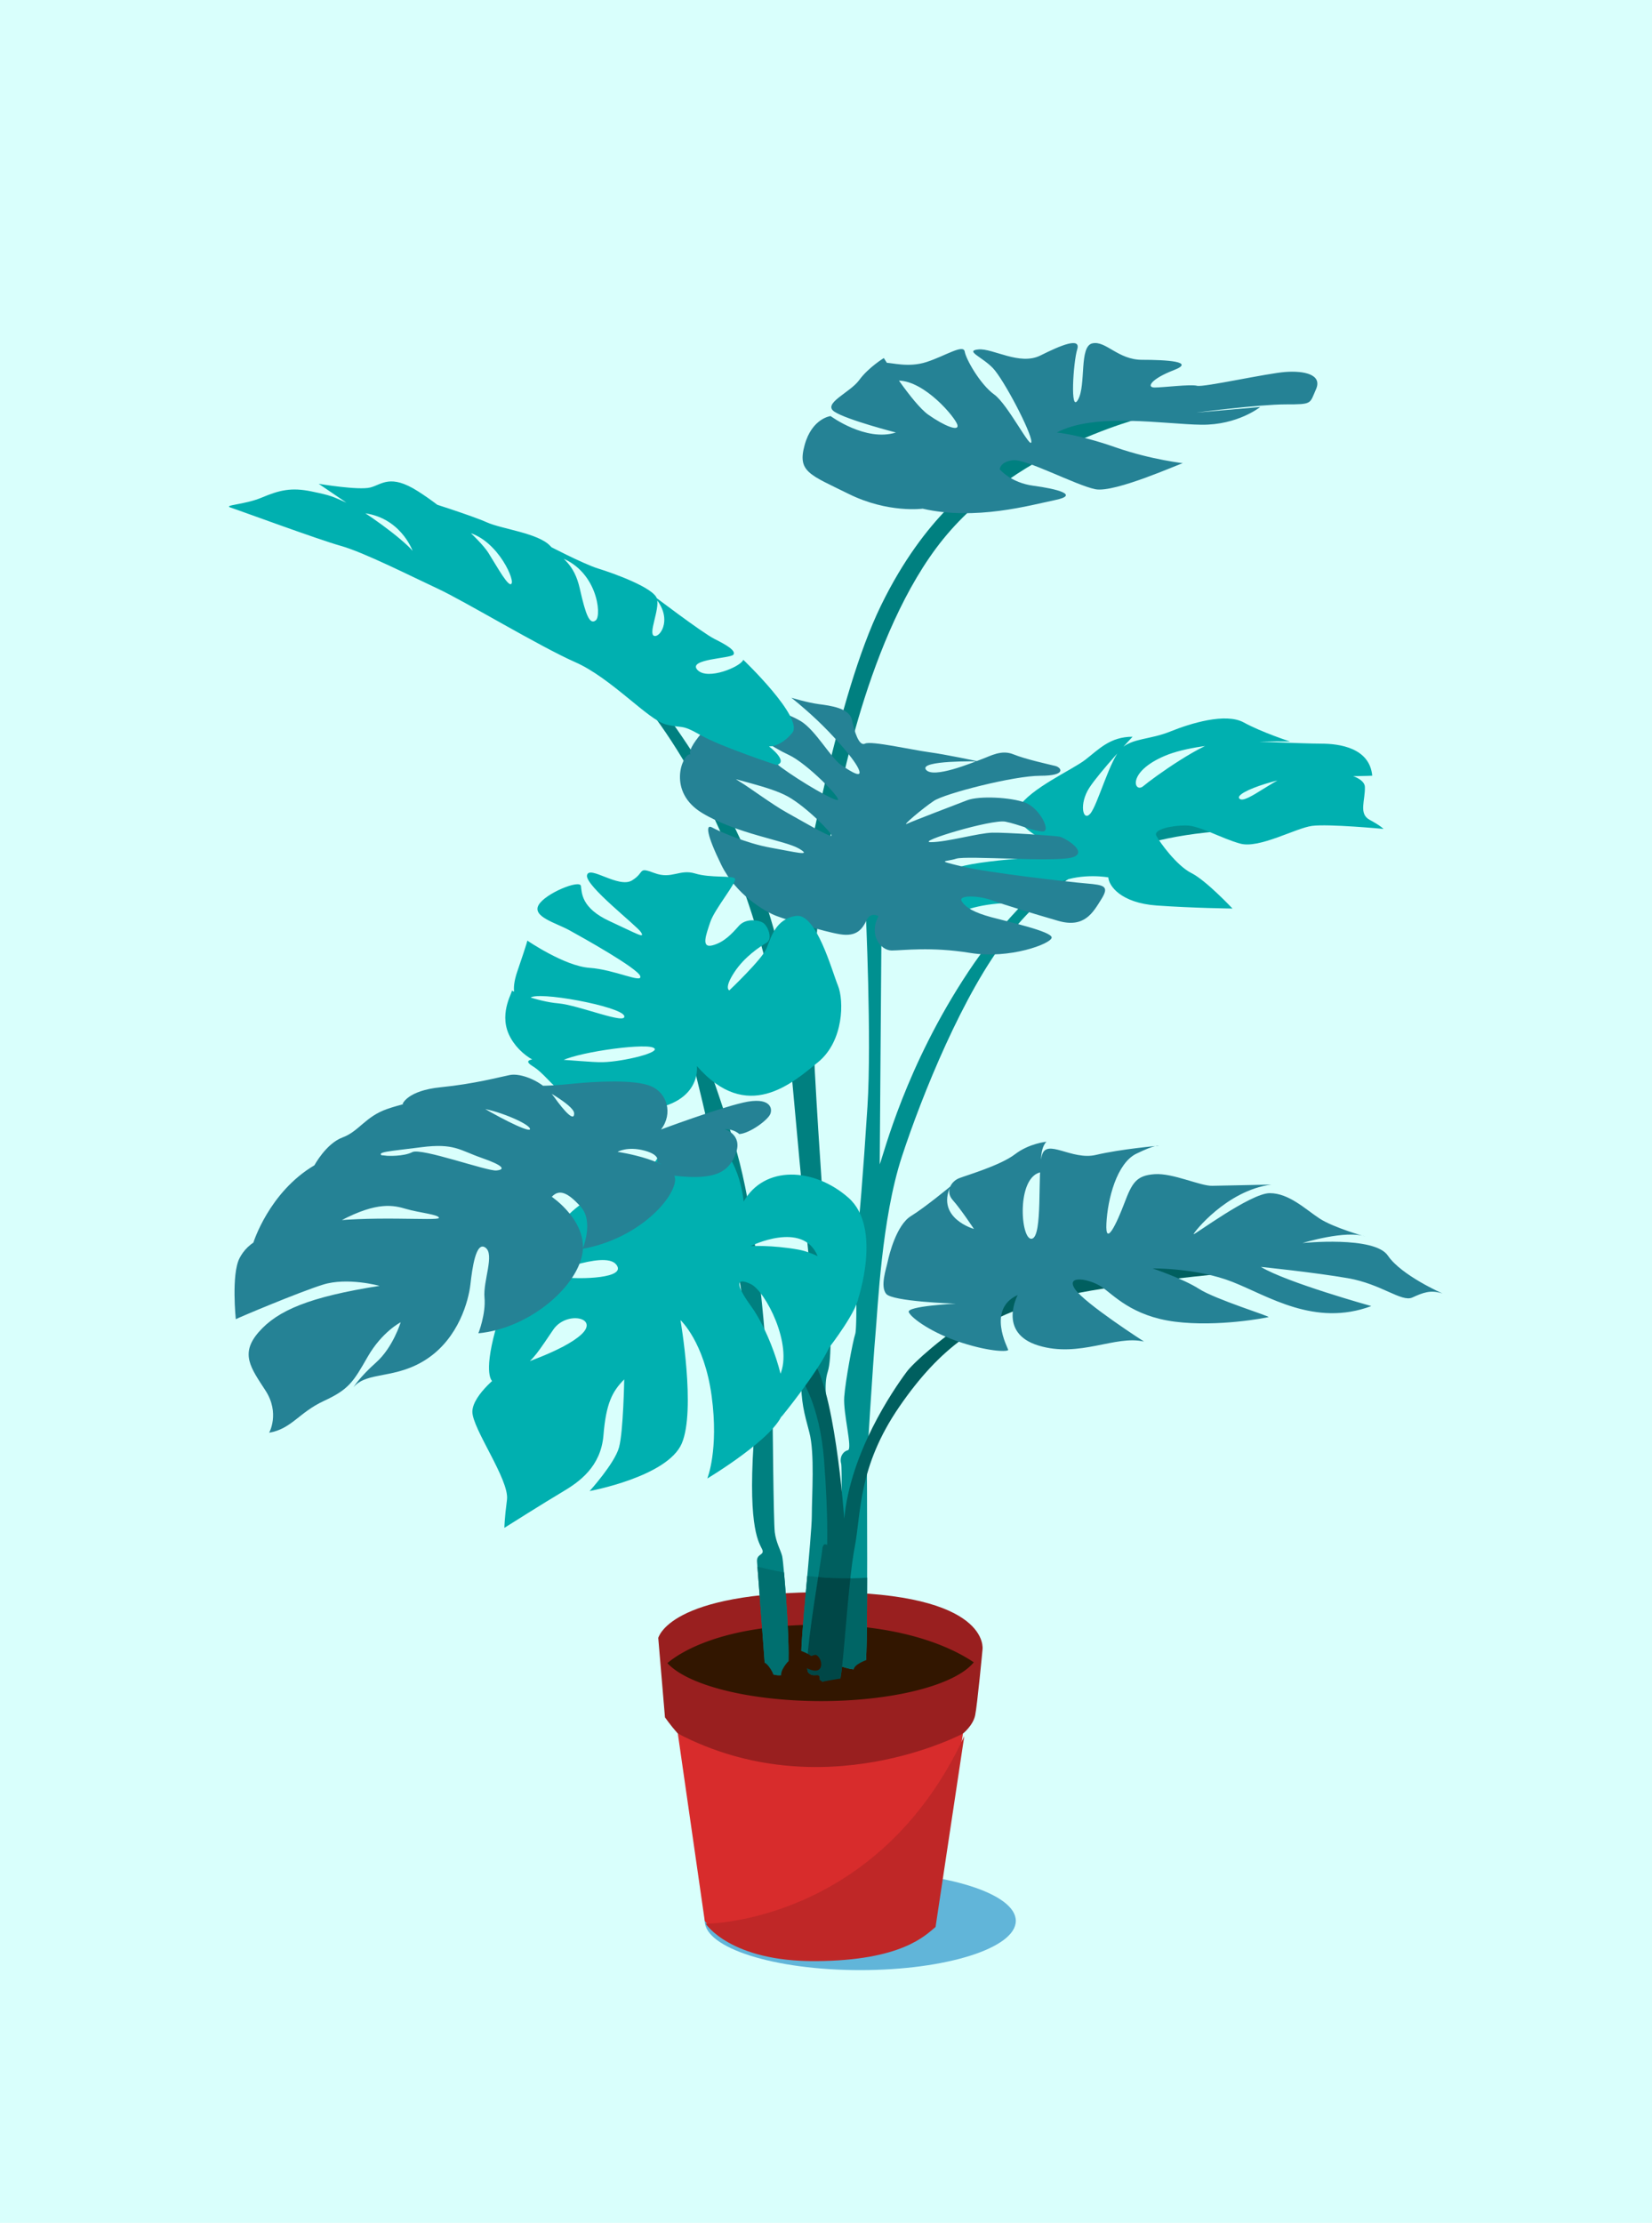 <?xml version='1.0' encoding='utf-8'?>
<svg xmlns="http://www.w3.org/2000/svg" width="240.684mm" height="323.752mm" viewBox="0 0 240.684 323.752" version="1.1" id="svg5"> <defs id="defs2"/> <g id="layer2" transform="translate(15.342,13.376)"> <rect style="opacity:1;fill:#d9fffc;fill-opacity:1;stroke-width:1.058;stroke-linecap:round;stroke-linejoin:round" id="rect86268" width="240.684" height="323.752" x="-15.342" y="-13.376"/> <ellipse style="opacity:1;fill:#61b5d9;fill-opacity:1;stroke-width:1.058;stroke-linecap:round;stroke-linejoin:round" id="path100313" cx="109.993" cy="266.386" rx="22.66" ry="7.175"/> <path style="fill:#008080;fill-opacity:1;stroke-width:1.058;stroke-linecap:round;stroke-linejoin:round" d="m 75.567,85.702 c 0,0 15.604,14.843 22.412,48.627 l 1.639,0.126 c 0,0 -0.252,-21.809 -20.926,-47.777 z" id="path5803"/> <path style="display:inline;fill:#d82c2c;fill-opacity:1;stroke-width:1.058;stroke-linecap:round;stroke-linejoin:round" d="m 83.412,239.11 3.922,27.276 c 0,0 3.566,5.527 16.045,5.437 12.479,-0.089 15.877,-3.718 17.393,-4.966 l 4.179,-27.748 c 0,-0.415 -20.502,7.965 -41.539,0 z" id="path5805"/> <path id="path5807" style="display:inline;fill:#991f1f;fill-opacity:1;stroke-width:1.058;stroke-linecap:round;stroke-linejoin:round" d="m 105.162,218.518 c -23.238,-0.071 -24.538,6.695 -24.603,6.641 l 0.981,11.588 c 0,0 0.802,1.159 1.872,2.362 21.037,10.964 41.539,0 41.539,0 0,0 1.471,-1.158 1.783,-2.674 0.312,-1.515 1.07,-9.582 1.07,-9.582 -0.006,0.006 1.291,-8.261 -22.641,-8.335 z"/> <ellipse style="display:inline;fill:#991f1f;fill-opacity:1;stroke-width:1.058;stroke-linecap:round;stroke-linejoin:round" id="ellipse5809" cx="104.102" cy="226.382" rx="23.228" ry="7.715" transform="matrix(1,0.003,0,1,0,0)"/> <path id="path53203" style="fill:#321600;fill-opacity:1;stroke-width:1.058;stroke-linecap:round;stroke-linejoin:round" d="m 103.968,223.258 c -14.319,0 -20.429,4.185 -22.077,5.59 a 23.228,7.715 0.175 0 0 22.211,5.531 23.228,7.715 0.175 0 0 22.427,-5.646 c -2.695,-1.831 -9.677,-5.475 -22.561,-5.475 z"/> <path style="fill:#009090;fill-opacity:1;stroke-width:1.058;stroke-linecap:round;stroke-linejoin:round" d="m 106.944,229.215 c 0,0 3.476,1.426 3.833,-0.267 0.357,-1.694 0.178,-29.327 0.178,-29.327 0,0 0.891,-14.708 1.248,-18.63 0.357,-3.922 0.891,-16.847 3.833,-25.85 2.942,-9.003 9.003,-23.978 15.51,-32.179 6.507,-8.201 15.243,-14.262 31.733,-15.332 0,0 -4.903,-1.783 -5.259,-1.783 -0.357,0 -11.142,2.228 -11.588,2.407 -0.446,0.178 -11.499,6.061 -20.68,19.878 -9.181,13.816 -12.301,26.474 -12.925,28.079 l 0.267,-35.834 -0.446,-2.496 -1.872,1.248 c 0,0 0.891,18.897 0.267,28.614 -0.624,9.716 -1.248,17.56 -1.515,18.63 -0.267,1.07 0.089,13.46 -0.267,14.53 -0.357,1.07 -1.426,6.775 -1.604,9.181 -0.178,2.407 1.248,7.577 0.535,7.755 -0.713,0.178 -1.248,0.981 -0.981,1.961 0.267,0.981 -0.267,29.416 -0.267,29.416 z" id="path5811"/> <path id="path66410" style="fill:#006565;fill-opacity:1;stroke-width:1.058;stroke-linecap:round;stroke-linejoin:round" d="m 110.995,216.407 c -1.292,0.089 -2.575,0.116 -3.842,0.09 -0.096,6.576 -0.209,12.718 -0.209,12.718 0,0 3.476,1.426 3.833,-0.268 0.155,-0.736 0.206,-6.403 0.218,-12.541 z"/> <path style="fill:#008080;fill-opacity:1;stroke-width:1.058;stroke-linecap:round;stroke-linejoin:round" d="m 96.088,229.127 c 0,0 -1.008,-13.741 -1.135,-15.001 -0.126,-1.261 1.135,-0.945 0.756,-1.828 -0.378,-0.882 -2.08,-2.773 -1.261,-15.379 l 2.773,-4.412 c 0,0 0.126,15.758 0.315,17.27 0.189,1.513 0.819,2.521 1.072,3.467 0.252,0.945 1.45,16.073 0.693,16.955 -0.756,0.882 -3.278,0.315 -3.215,-1.072 z" id="path5813"/> <path style="fill:#008080;fill-opacity:1;stroke-width:1.058;stroke-linecap:round;stroke-linejoin:round" d="m 104.27,228.146 c 0,0 -2.674,1.07 -2.852,-0.535 -0.178,-1.605 1.515,-17.293 1.515,-20.234 0,-2.942 0.446,-9.092 -0.357,-12.123 -0.802,-3.031 -1.159,-4.19 -1.248,-8.112 -0.089,-3.922 1.694,-13.816 1.337,-16.045 -0.357,-2.228 -2.852,-29.951 -2.852,-29.951 0,0 -0.891,-15.51 0.891,-21.928 1.783,-6.418 5.794,-31.02 12.301,-44.391 6.507,-13.371 14.262,-18.006 14.262,-18.006 0,0 2.496,-3.387 4.546,-4.279 2.05,-0.891 4.279,-0.713 5.527,-2.139 1.248,-1.426 0.446,-2.496 2.763,-3.031 2.318,-0.535 12.658,-0.357 12.658,-0.357 0,0 -19.432,4.279 -30.664,18.095 -11.231,13.816 -15.421,38.864 -15.421,38.864 0,0 -4.546,15.599 -3.298,38.775 1.248,23.176 3.12,39.845 1.872,43.678 -1.248,3.833 1.783,11.588 0.981,21.661 -0.802,10.073 -1.961,20.056 -1.961,20.056 z" id="path5823"/> <path style="fill:#00b0b0;fill-opacity:1;stroke-width:1.058;stroke-linecap:round;stroke-linejoin:round" d="m 146.134,114.411 c 0,0 -3.719,-0.693 -7.122,0.693 -3.404,1.387 -1.828,2.899 -7.185,3.025 -5.358,0.126 -7.122,1.513 -8.698,1.576 -1.576,0.063 -1.639,-4.664 0.063,-6.24 1.702,-1.576 15.064,-2.017 15.884,-2.395 0.819,-0.378 0.945,-0.441 0.945,-0.441 0,0 -8.761,-3.53 -6.996,-6.366 1.765,-2.836 7.816,-5.484 9.77,-6.996 1.954,-1.513 3.593,-3.341 6.87,-3.341 0,0 -4.79,5.105 -6.303,7.438 -1.513,2.332 -0.945,4.979 0.126,3.782 1.072,-1.198 2.899,-8.005 4.538,-9.518 1.639,-1.513 4.16,-1.261 7.122,-2.458 2.962,-1.198 8.068,-2.773 10.715,-1.324 2.647,1.45 6.744,2.773 6.744,2.773 0,0 -12.543,-0.315 -18.216,2.08 -5.673,2.395 -4.475,5.547 -3.152,4.412 1.324,-1.135 8.95,-6.618 11.472,-6.618 2.521,0 11.724,0.441 14.434,0.441 2.71,0 7.059,0.63 7.438,4.664 0,0 -3.278,0.189 -7.753,-0.063 -4.475,-0.252 -12.543,2.458 -11.598,3.404 0.945,0.945 5.484,-3.467 8.95,-3.971 3.467,-0.504 9.265,0.315 9.329,2.269 0.063,1.954 -0.945,3.908 0.693,4.79 1.639,0.882 2.017,1.324 2.017,1.324 0,0 -8.005,-0.756 -10.4,-0.441 -2.395,0.315 -7.69,3.341 -10.463,2.584 -2.773,-0.756 -5.925,-2.647 -7.942,-2.647 -2.017,0 -4.79,0.567 -4.286,1.513 0.504,0.945 2.962,4.349 5.105,5.421 2.143,1.072 5.988,5.168 5.988,5.168 0,0 -5.736,-0.063 -11.03,-0.441 -5.295,-0.378 -6.996,-2.899 -7.059,-4.097 z" id="path5815"/> <path style="fill:#258295;fill-opacity:1;stroke-width:1.058;stroke-linecap:round;stroke-linejoin:round" d="m 112.649,120.065 c 0,0 -1.114,-0.713 -1.738,0.579 -0.624,1.293 -1.426,2.451 -3.878,2.05 -2.451,-0.401 -7.621,-2.05 -9.27,-2.674 -1.649,-0.624 -5.883,-3.075 -8.022,-7.443 -2.139,-4.368 -2.318,-5.972 -1.337,-5.437 0.981,0.535 4.992,2.318 8.513,2.942 3.521,0.624 6.195,1.337 4.145,0.134 -2.05,-1.203 -8.958,-2.095 -14.084,-5.17 -5.125,-3.075 -2.942,-8.468 -1.827,-8.557 1.114,-0.089 5.794,3.075 7.265,3.967 1.471,0.891 4.769,3.343 6.775,4.457 2.006,1.114 6.329,3.655 6.596,3.432 0.267,-0.223 -3.61,-4.19 -6.329,-5.705 -2.719,-1.515 -8.067,-2.451 -9.449,-3.164 -1.382,-0.713 -5.036,-1.872 -4.813,-3.387 0.223,-1.515 4.546,-6.24 6.819,-6.641 2.273,-0.401 3.432,6.73 6.418,8.914 2.986,2.184 7.755,4.947 8.29,4.769 0.535,-0.178 -4.457,-5.304 -7.131,-6.552 -2.674,-1.248 -5.036,-2.942 -6.284,-4.992 -1.248,-2.05 -1.827,-2.407 -0.045,-2.407 1.783,0 5.839,1.159 8.022,2.451 2.184,1.293 4.412,5.393 5.928,6.418 1.515,1.025 3.254,2.095 2.496,0.49 -0.758,-1.604 -3.922,-5.081 -6.061,-7.087 -2.139,-2.006 -3.699,-3.209 -3.699,-3.209 0,0 2.318,0.713 4.011,0.936 1.694,0.223 4.457,0.579 4.813,2.273 0.357,1.694 1.025,3.922 1.916,3.476 0.891,-0.446 6.953,0.936 9.315,1.248 2.362,0.312 7.176,1.337 7.176,1.337 0,0 -8.646,-0.178 -7.621,1.203 1.025,1.382 6.775,-1.025 8.112,-1.515 1.337,-0.49 2.897,-1.426 4.635,-0.713 1.738,0.713 5.215,1.471 6.106,1.694 0.891,0.223 1.694,1.426 -2.184,1.426 -3.878,0 -13.906,2.585 -15.51,3.655 -1.604,1.07 -4.769,3.744 -3.922,3.343 0.847,-0.401 7.042,-2.763 8.78,-3.432 1.738,-0.669 6.373,-0.446 8.468,0.357 2.095,0.802 3.788,4.19 2.54,4.19 -1.248,0 -3.476,-1.025 -5.437,-1.426 -1.961,-0.401 -13.193,2.986 -10.875,2.986 2.318,0 6.953,-1.337 8.958,-1.382 2.006,-0.045 9.137,0.446 9.805,0.579 0.669,0.134 4.234,2.184 1.961,2.986 -2.273,0.802 -15.51,-0.267 -17.025,0.223 -1.515,0.49 -3.12,0.178 0.758,1.114 3.878,0.936 15.599,2.273 18.229,2.496 2.63,0.223 3.343,0.401 2.139,2.318 -1.203,1.916 -2.451,4.234 -6.284,3.12 -3.833,-1.114 -7.666,-2.273 -9.627,-2.986 -1.961,-0.713 -4.992,-0.802 -4.412,0.134 0.579,0.936 1.827,1.649 4.279,2.318 2.451,0.669 8.914,2.095 8.825,2.986 -0.089,0.891 -6.106,3.164 -11.855,2.228 -5.749,-0.936 -9.805,-0.357 -11.454,-0.357 -1.649,0 -3.387,-2.362 -1.916,-4.992 z" id="path5817"/> <path style="fill:#00b0b0;fill-opacity:1;stroke-width:1.058;stroke-linecap:round;stroke-linejoin:round" d="m 97.807,98.048 c 0,0 -8.156,-2.674 -11.098,-4.368 -2.942,-1.694 -2.54,-0.891 -5.081,-1.56 -2.54,-0.669 -7.978,-6.775 -13.148,-9.048 -5.17,-2.273 -16.09,-8.869 -20.012,-10.697 -3.922,-1.827 -10.786,-5.304 -14.128,-6.24 -3.343,-0.936 -14.797,-5.17 -16.045,-5.571 -1.248,-0.401 1.961,-0.401 4.502,-1.471 2.54,-1.07 4.279,-1.515 7.265,-0.891 2.986,0.624 2.852,0.669 5.215,1.694 2.362,1.025 7.978,5.17 9.493,6.953 0,0 -1.783,-5.036 -7.443,-5.527 l -6.24,-4.234 c 0,0 5.839,0.981 7.532,0.535 1.694,-0.446 2.897,-2.006 6.908,0.535 4.011,2.54 9.003,6.953 10.296,9.003 1.293,2.05 3.031,5.259 3.387,4.412 0.357,-0.847 -2.496,-6.997 -7.176,-7.577 l -5.125,-4.323 c 0,0 6.507,2.05 8.691,3.031 2.184,0.981 7.488,1.56 9.226,3.432 1.738,1.872 3.476,2.496 4.323,6.284 0.847,3.788 1.426,5.259 2.318,4.546 0.891,-0.713 0.223,-7.488 -5.616,-9.315 l -1.649,-1.738 c 0,0 5.437,2.852 7.621,3.521 2.184,0.669 8.156,2.808 8.557,4.412 0.401,1.604 -1.337,5.125 -0.401,5.393 0.936,0.267 2.897,-2.808 -0.267,-5.972 0,0 7.265,5.527 9.048,6.418 1.783,0.891 3.12,1.694 2.763,2.273 -0.357,0.579 -6.73,0.624 -5.259,2.228 1.471,1.604 6.373,-0.49 6.685,-1.471 0,0 8.914,8.513 7.131,10.652 -1.783,2.139 -3.387,1.961 -3.387,1.961 0,0 2.942,2.228 1.114,2.719 z" id="path5819"/> <path style="fill:#005f5f;fill-opacity:1;stroke-width:1.058;stroke-linecap:round;stroke-linejoin:round" d="m 104.092,231.265 c 0,0 2.407,1.961 2.942,0.089 0.535,-1.872 1.159,-14.262 2.139,-19.343 0.981,-5.081 0.446,-11.677 6.507,-20.502 6.061,-8.825 11.766,-12.39 19.789,-15.064 8.022,-2.674 30.575,-4.635 30.575,-4.635 0,0 -8.379,-2.407 -20.413,-1.426 -12.034,0.981 -26.831,13.282 -28.881,16.045 -2.05,2.763 -8.201,11.766 -9.092,21.393 0,0 -1.426,-20.413 -5.081,-23.533 l -1.248,3.031 c 0,0 2.763,3.833 3.387,11.945 0.624,8.112 0.446,12.39 0.446,12.39 0,0 -0.624,-0.535 -0.713,0.713 -0.089,1.248 -2.852,16.847 -2.05,17.828 0.802,0.981 1.783,-0.267 1.694,1.07 z" id="path5821"/> <path style="fill:#008080;fill-opacity:1;stroke-width:1.058;stroke-linecap:round;stroke-linejoin:round" d="m 85.499,141.01 c 0,0 4.286,16.514 7.059,33.028 2.773,16.514 1.765,26.473 1.765,26.473 l 2.899,0.252 c 0,0 -0.756,-32.272 -5.673,-47.903 -4.916,-15.632 -4.538,-12.102 -4.538,-12.102 z" id="path5825"/> <path style="fill:#00b0b0;fill-opacity:1;stroke-width:1.058;stroke-linecap:round;stroke-linejoin:round" d="m 86.192,141.893 c 0,0 0.882,6.366 -9.518,6.492 -10.4,0.126 -11.156,-4.475 -14.434,-6.492 -3.278,-2.017 7.185,-0.504 10.211,-0.567 3.025,-0.063 9.013,-1.513 7.312,-2.143 -1.702,-0.63 -11.787,0.819 -13.615,2.143 -1.828,1.324 -5.925,-0.819 -7.375,-4.097 -1.45,-3.278 0.756,-6.366 0.441,-6.366 -0.315,0 3.719,1.639 6.744,1.891 3.025,0.252 10.085,3.215 9.644,1.828 -0.441,-1.387 -12.921,-3.719 -13.741,-2.584 -0.819,1.135 -3.404,0.693 -1.828,-3.908 1.576,-4.601 1.45,-4.475 1.45,-4.475 0,0 5.421,3.719 9.076,3.971 3.656,0.252 7.753,2.332 7.375,1.198 -0.378,-1.135 -8.383,-5.61 -10.337,-6.681 -1.954,-1.072 -5.421,-1.954 -4.475,-3.656 0.945,-1.702 6.051,-3.782 6.177,-2.773 0.126,1.008 0.063,3.215 4.16,5.105 4.097,1.891 5.169,2.584 4.601,1.639 -0.567,-0.945 -8.194,-6.807 -7.879,-8.32 0.315,-1.513 4.601,1.954 6.555,0.756 1.954,-1.198 0.756,-2.017 3.278,-1.072 2.521,0.945 3.656,-0.63 5.925,0.063 2.269,0.693 5.484,0.252 5.799,0.756 0.315,0.504 -2.962,4.412 -3.593,6.303 -0.63,1.891 -1.387,3.845 0.315,3.404 1.702,-0.441 2.836,-1.702 3.845,-2.836 1.008,-1.135 2.836,-0.882 3.53,-0.441 0.693,0.441 1.45,2.332 0.504,2.899 -0.945,0.567 -3.215,2.017 -4.727,4.349 -1.513,2.332 -0.693,2.584 -0.693,2.584 0,0 4.79,-4.538 5.421,-6.114 0.63,-1.576 1.324,-4.286 4.286,-4.727 2.962,-0.441 5.232,8.005 6.114,10.148 0.882,2.143 0.882,8.068 -2.899,11.156 -3.782,3.088 -10.337,8.95 -17.649,0.567 z" id="path5827"/> <path style="fill:#00b0b0;fill-opacity:1;stroke-width:1.058;stroke-linecap:round;stroke-linejoin:round" d="m 93,161.621 c 0,0 -0.63,-7.816 -5.61,-9.265 -4.979,-1.45 -7.816,4.349 -7.816,4.349 0,0 -9.896,3.656 -12.984,7.879 -3.088,4.223 -2.836,7.942 -2.836,7.942 0,0 8.887,-3.845 10.652,-1.765 1.765,2.08 -5.295,2.206 -7.69,1.891 -2.395,-0.315 -8.131,1.261 -9.896,7.753 -1.765,6.492 -0.441,7.375 -0.441,7.375 0,0 3.152,-1.765 4.475,-2.269 1.324,-0.504 2.521,-2.458 4.412,-5.232 1.891,-2.773 6.744,-1.765 4.097,0.693 -2.647,2.458 -9.644,4.601 -10.652,5.042 -1.008,0.441 -5.168,3.719 -5.232,6.177 -0.063,2.458 5.421,9.959 5.042,12.858 -0.378,2.899 -0.378,4.097 -0.378,4.097 0,0 5.988,-3.782 8.446,-5.232 2.458,-1.45 5.61,-3.656 5.988,-8.257 0.378,-4.601 1.261,-6.366 3.025,-8.131 0,0 -0.126,7.564 -0.756,9.896 -0.63,2.332 -4.286,6.366 -4.286,6.366 0,0 11.345,-2.08 13.426,-6.933 2.08,-4.853 -0.189,-17.964 -0.189,-17.964 0,0 3.467,3.152 4.538,11.03 1.072,7.879 -0.63,12.039 -0.63,12.039 0,0 10.022,-5.988 11.03,-9.644 1.008,-3.656 -2.08,-11.913 -4.601,-15.379 -2.521,-3.467 -2.143,-4.286 -0.063,-3.278 2.08,1.008 6.177,8.824 4.223,13.236 0,0 0.756,4.916 0.189,6.114 0,0 5.232,-6.366 6.996,-10.148 0,0 4.349,-5.61 4.286,-7.627 -0.063,-2.017 -4.916,-5.925 -8.824,-6.618 -3.908,-0.693 -6.933,-0.504 -6.933,-0.504 0,0 7.627,-3.782 9.77,1.45 0,0 6.492,4.349 5.799,6.555 0,0 3.719,-10.652 -1.324,-15.064 -5.042,-4.412 -12.228,-4.727 -15.253,0.567 z" id="path5829"/> <path style="fill:#258295;fill-opacity:1;stroke-width:1.058;stroke-linecap:round;stroke-linejoin:round" d="m 80.96,151.13 c 0,0 8.112,-3.031 11.989,-3.922 3.878,-0.891 4.323,0.802 3.922,1.694 -0.401,0.891 -2.942,2.763 -4.502,2.897 0,0 -0.758,-0.758 -2.139,-0.713 0,0 2.63,0.758 1.649,3.476 -0.981,2.719 -2.942,4.011 -8.958,3.298 0,0 -1.738,-1.783 -2.54,-1.961 0,0 0.669,-1.025 -1.827,-1.694 -2.496,-0.669 -3.922,0.178 -3.922,0.178 0,0 8.736,1.293 8.379,4.234 -0.357,2.942 -5.616,8.468 -13.46,9.894 0,0 1.649,-3.967 -0.267,-6.106 -1.916,-2.139 -3.164,-2.63 -4.234,-1.471 0,0 5.437,3.655 4.412,8.513 -1.025,4.858 -7.8,10.652 -15.109,11.365 0,0 1.114,-2.808 0.891,-5.215 -0.223,-2.407 1.515,-6.284 0.134,-7.265 -1.382,-0.981 -1.916,2.986 -2.184,5.348 -0.267,2.362 -1.694,7.755 -6.284,10.83 -4.591,3.075 -8.736,1.783 -10.741,4.145 0,0 0.847,-1.426 3.298,-3.61 2.451,-2.184 3.566,-5.839 3.566,-5.839 0,0 -2.719,1.382 -4.813,5.036 -2.095,3.655 -2.719,4.724 -6.373,6.418 -3.655,1.694 -4.68,4.056 -7.978,4.635 0,0 1.604,-2.852 -0.535,-6.151 -2.139,-3.298 -3.744,-5.348 -0.981,-8.513 2.763,-3.164 7.399,-5.125 17.605,-6.73 0,0 -4.68,-1.293 -8.245,-0.178 -3.566,1.114 -12.524,4.903 -12.702,5.036 0,0 -0.669,-6.507 0.535,-8.869 1.203,-2.362 3.833,-4.011 11.276,-5.17 7.443,-1.159 17.739,-0.223 17.783,-0.713 0.045,-0.49 -2.897,-0.758 -4.724,-1.293 -1.827,-0.535 -4.19,-1.159 -9.582,1.694 0,0 -7.488,0.758 -12.747,3.254 0,0 2.273,-7.399 8.914,-11.321 0,0 4.279,-2.139 10.607,-1.382 0,0 2.362,0.134 3.655,-0.535 1.293,-0.669 10.919,2.808 12.257,2.674 1.337,-0.134 1.07,-0.713 -2.139,-1.827 -3.209,-1.114 -4.011,-2.184 -8.825,-1.56 -4.813,0.624 -6.641,0.669 -5.616,1.293 1.025,0.624 -9.939,1.337 -9.939,1.337 0,0 1.694,-3.164 4.1,-4.056 2.407,-0.891 3.298,-3.031 6.507,-4.145 3.209,-1.114 9.85,-2.585 13.638,-0.357 3.788,2.228 7.577,4.011 7.131,3.164 -0.446,-0.847 -5.036,-2.719 -7.443,-2.942 -2.407,-0.223 -11.098,-0.579 -11.098,-0.579 0,0 0.669,-1.961 5.571,-2.451 4.903,-0.49 8.513,-1.471 10.073,-1.783 1.56,-0.312 4.769,0.847 6.418,3.164 1.649,2.318 2.986,3.655 2.942,2.407 -0.045,-1.248 -5.348,-4.011 -5.348,-4.011 0,0 1.426,0.089 4.903,-0.267 3.476,-0.357 9.181,-0.669 11.588,0.312 2.407,0.981 3.298,4.011 1.515,6.329 z" id="path5831"/> <path style="fill:#258295;fill-opacity:1;stroke-width:1.058;stroke-linecap:round;stroke-linejoin:round" d="m 123.925,176.49 c 0,0 -7.265,0.357 -6.864,1.248 0.401,0.891 3.432,3.075 7.755,4.457 4.323,1.382 6.775,1.293 6.73,1.025 -0.045,-0.267 -3.164,-5.928 1.382,-7.978 0,0 -2.986,5.527 3.031,7.354 6.017,1.827 11.187,-1.56 15.376,-0.579 0,0 -8.691,-5.571 -10.073,-7.666 -1.382,-2.095 2.139,-1.471 3.878,-0.312 1.738,1.159 4.412,4.279 10.697,5.081 6.284,0.802 13.326,-0.579 13.638,-0.669 0.312,-0.089 -7.755,-2.585 -10.117,-4.1 -2.362,-1.515 -6.775,-2.986 -6.775,-2.986 0,0 6.418,-0.089 11.633,1.961 5.215,2.05 11.989,6.596 20.234,3.521 0,0 -12.346,-3.432 -16.09,-5.705 0,0 7.844,0.802 12.702,1.649 4.858,0.847 7.8,3.521 9.36,2.808 1.56,-0.713 2.674,-1.159 4.412,-0.579 0,0 -6.017,-2.63 -7.978,-5.527 -1.961,-2.897 -12.435,-1.827 -12.435,-1.827 0,0 6.373,-1.961 9.181,-0.936 0,0 -4.635,-1.293 -6.685,-2.63 -2.05,-1.337 -4.457,-3.699 -7.265,-3.699 -2.808,0 -11.098,6.195 -11.098,5.972 0,-0.223 4.813,-6.373 11.321,-7.22 0,0 -6.864,0.134 -8.602,0.178 -1.738,0.045 -5.705,-1.872 -8.379,-1.694 -2.674,0.178 -3.298,1.248 -4.412,4.19 -1.114,2.942 -2.808,6.552 -2.63,2.986 0.178,-3.566 1.515,-8.78 4.368,-10.162 2.852,-1.382 3.254,-1.159 3.254,-1.159 0,0 -5.571,0.49 -9.137,1.337 -3.566,0.847 -7.22,-2.496 -7.889,0.089 -0.669,2.585 0.178,11.855 -1.471,12.123 -1.649,0.267 -2.318,-9.226 1.471,-9.716 0,0 -0.535,-3.209 0.669,-4.412 0,0 -2.496,0.223 -4.591,1.827 -2.095,1.605 -6.953,3.031 -8.112,3.476 -1.159,0.446 -2.095,1.916 -0.936,3.209 1.159,1.293 3.075,4.19 3.075,4.19 0,0 -5.527,-1.56 -3.432,-6.195 0,0 -3.655,3.031 -5.749,4.323 -2.095,1.293 -3.164,5.571 -3.387,6.641 -0.223,1.07 -1.114,3.566 -0.223,4.68 0.891,1.114 9.805,1.426 10.162,1.426 z" id="path5833"/> <path style="fill:#258295;fill-opacity:1;stroke-width:1.058;stroke-linecap:round;stroke-linejoin:round" d="m 119.094,60.709 c 0,0 -5.042,0.693 -10.778,-2.143 -5.736,-2.836 -7.501,-3.215 -6.429,-7.122 1.072,-3.908 3.782,-4.223 3.782,-4.223 0,0 5.105,3.782 9.518,2.395 0,0 -7.122,-1.828 -8.95,-3.025 -1.828,-1.198 2.269,-2.773 3.593,-4.601 1.324,-1.828 3.593,-3.215 3.593,-3.215 0,0 4.16,6.618 6.492,8.257 2.332,1.639 4.538,2.521 4.223,1.45 -0.315,-1.072 -4.727,-6.366 -8.572,-6.429 0,0 -2.773,-2.521 -1.891,-2.584 0.882,-0.063 3.278,0.756 5.988,-0.126 2.71,-0.882 5.358,-2.647 5.547,-1.513 0.189,1.135 2.269,4.79 4.286,6.24 2.017,1.45 5.421,8.257 5.421,6.87 0,-1.387 -4.034,-9.076 -5.61,-10.715 -1.576,-1.639 -4.16,-2.521 -2.08,-2.71 2.08,-0.189 5.988,2.395 9.013,0.882 3.025,-1.513 5.925,-2.71 5.358,-0.882 -0.567,1.828 -1.072,9.455 0.126,7.312 1.198,-2.143 0.126,-7.753 2.08,-8.194 1.954,-0.441 3.719,2.395 7.249,2.395 3.53,0 7.879,0.252 4.601,1.513 -3.278,1.261 -4.034,2.521 -2.773,2.521 1.261,0 5.232,-0.504 6.177,-0.252 0.945,0.252 10.211,-1.828 12.921,-2.017 2.71,-0.189 5.358,0.378 4.412,2.521 -0.945,2.143 -0.504,2.206 -4.412,2.206 -3.908,0 -13.047,1.198 -13.047,1.198 l 9.329,-0.819 c 0,0 -3.278,2.647 -8.572,2.584 -5.295,-0.063 -15.569,-1.828 -21.052,1.135 0,0 3.088,0.252 8.509,2.143 5.421,1.891 10.148,2.332 9.833,2.332 -0.315,0 -9.896,4.349 -12.732,3.782 -2.836,-0.567 -10.148,-4.475 -12.039,-4.223 -1.891,0.252 -1.891,1.324 -1.891,1.324 0,0 1.576,1.954 4.916,2.395 3.341,0.441 6.807,1.324 3.152,2.08 -3.656,0.756 -11.598,3.025 -19.287,1.261 z" id="path5835"/> <path id="path66395" style="fill:#006f6f;fill-opacity:1;stroke-width:1.058;stroke-linecap:round;stroke-linejoin:round" d="m 95.011,214.803 c 0.239,2.908 1.077,14.324 1.077,14.324 -0.063,1.387 2.458,1.954 3.215,1.071 0.59,-0.689 -0.009,-10.034 -0.421,-14.561 -1.352,-0.246 -2.646,-0.529 -3.872,-0.834 z"/> <path id="path66400" style="fill:#006f6f;fill-opacity:1;stroke-width:1.058;stroke-linecap:round;stroke-linejoin:round" d="m 102.27,216.15 c -0.455,5.109 -0.954,10.544 -0.852,11.461 0.178,1.604 2.853,0.535 2.853,0.535 0,0 0.593,-5.153 1.221,-11.711 -1.093,-0.061 -2.168,-0.158 -3.222,-0.284 z"/> <path id="path66405" style="fill:#004747;fill-opacity:1;stroke-width:1.058;stroke-linecap:round;stroke-linejoin:round" d="m 103.857,216.315 c -0.791,5.059 -2.032,13.179 -1.459,13.88 0.802,0.981 1.783,-0.267 1.693,1.07 0,0 2.407,1.961 2.941,0.089 0.411,-1.438 0.875,-9.079 1.513,-14.85 -1.591,0.017 -3.16,-0.053 -4.689,-0.189 z"/> <path style="fill:#321600;fill-opacity:1;stroke-width:1.058;stroke-linecap:round;stroke-linejoin:round" d="m 95.221,229.15 c 0,0 0.488,-1.023 1.403,0.135 0.915,1.158 1.093,2.272 0.024,1.96 -1.07,-0.312 -1.426,-2.095 -1.426,-2.095 z" id="path84071"/> <path style="fill:#321600;fill-opacity:1;stroke-width:1.058;stroke-linecap:round;stroke-linejoin:round" d="m 100.628,228.772 c 0,0 -0.488,-1.023 -1.403,0.135 -0.915,1.158 -1.093,2.272 -0.024,1.96 1.07,-0.312 1.426,-2.095 1.426,-2.095 z" id="path84972"/> <path style="fill:#321600;fill-opacity:1;stroke-width:1.058;stroke-linecap:round;stroke-linejoin:round" d="m 104.66,231.522 c 0,0 6.555,-1.324 5.042,-0.126 -1.513,1.198 -5.925,2.08 -5.673,1.198 0.252,-0.882 0.63,-1.072 0.63,-1.072 z" id="path85007"/> <path style="fill:#321600;fill-opacity:1;stroke-width:1.058;stroke-linecap:round;stroke-linejoin:round" d="m 101.131,226.984 c 0,0 -2.269,0.126 -0.378,1.135 1.891,1.008 2.773,0.441 2.269,-0.126 -0.504,-0.567 -1.891,-1.008 -1.891,-1.008 z" id="path85009"/> <path style="fill:#321600;fill-opacity:1;stroke-width:1.058;stroke-linecap:round;stroke-linejoin:round" d="m 111.341,228.245 c 0.756,0.378 1.072,2.206 -0.504,2.269 -1.576,0.063 -2.08,-0.063 -1.765,-0.882 0.315,-0.819 2.269,-1.387 2.269,-1.387 z" id="path85011"/> <path style="fill:#321600;fill-opacity:1;stroke-width:1.058;stroke-linecap:round;stroke-linejoin:round" d="m 103.589,227.677 c 0.945,0.504 1.198,2.836 -0.819,2.143 -2.017,-0.693 -0.693,-1.639 0,-1.954 0.693,-0.315 0.819,-0.189 0.819,-0.189 z" id="path85013"/> <path id="path131694" style="opacity:1;fill:#bf2727;fill-opacity:1;stroke-width:4;stroke-linecap:round;stroke-linejoin:round" d="m 472.252,903.721 c -48.032,103.283 -142.172,103.094 -142.172,103.094 0,0 13.476,20.888 60.643,20.551 47.166,-0.337 60.009,-14.053 65.736,-18.77 z" transform="scale(0.265)"/> </g> </svg>